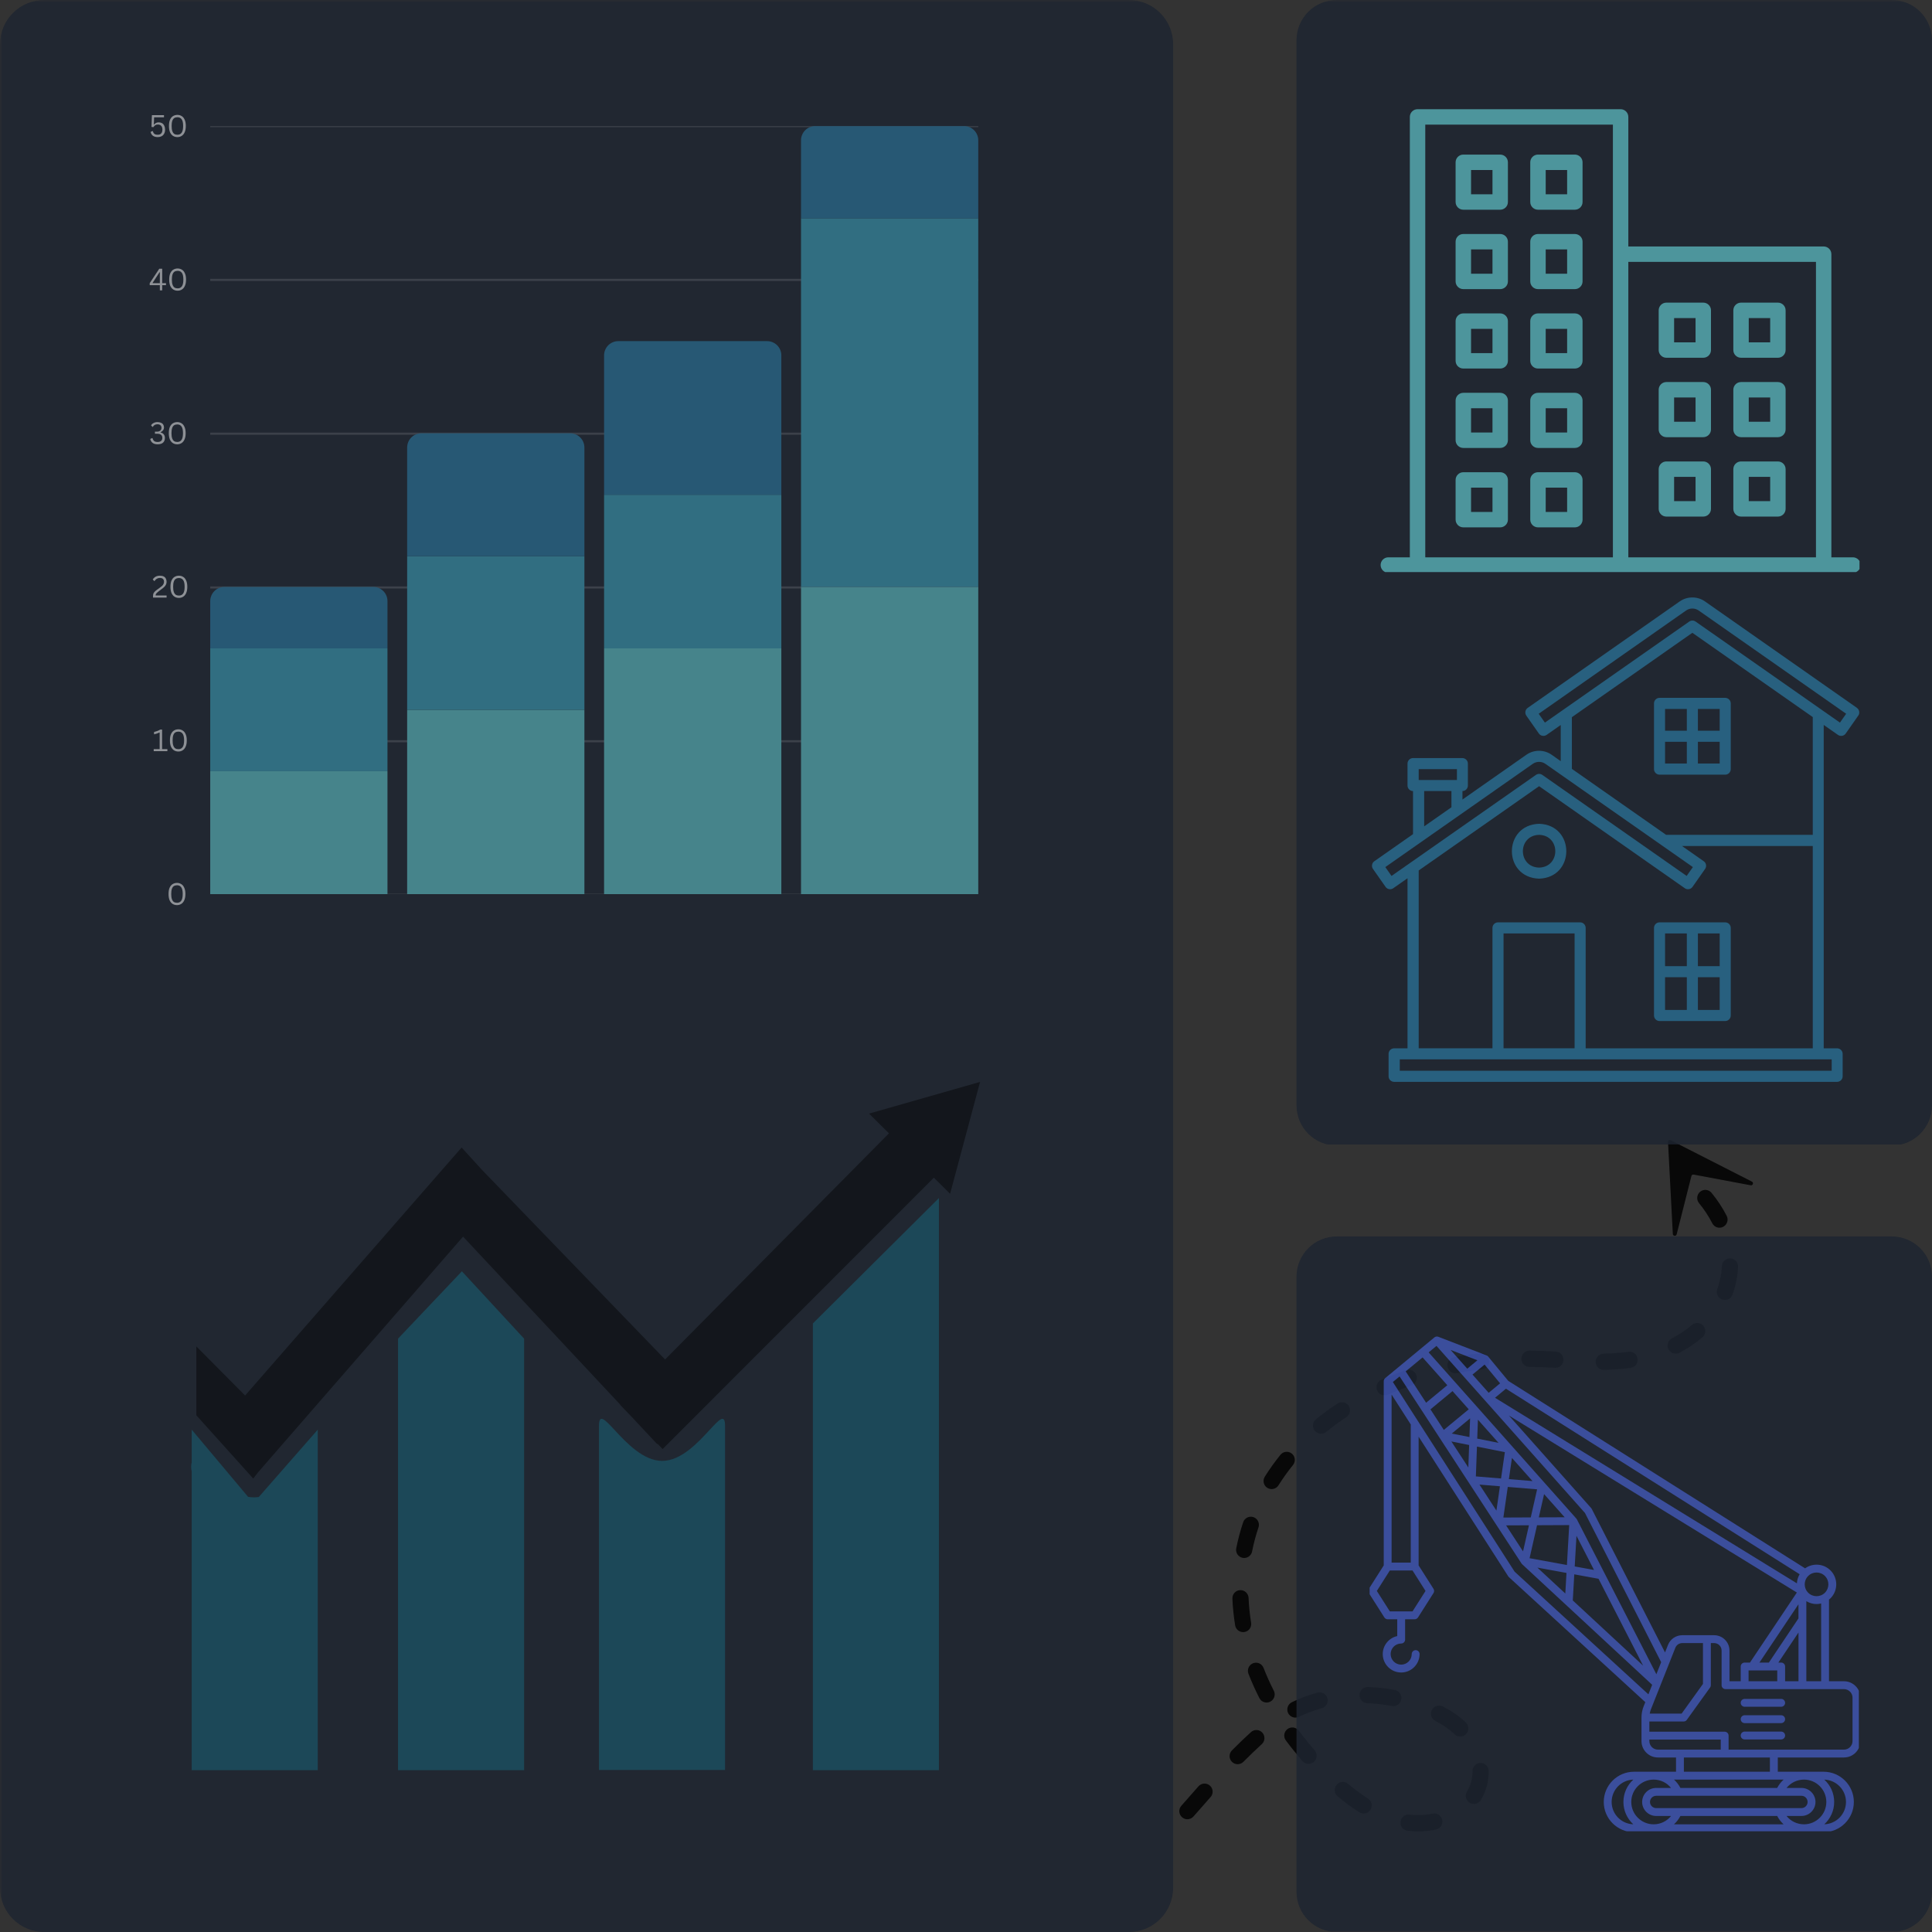 <svg xmlns="http://www.w3.org/2000/svg" xmlns:xlink="http://www.w3.org/1999/xlink" width="480" zoomAndPan="magnify" viewBox="0 0 360 360" height="480" preserveAspectRatio="xMidYMid meet" version="1.0"><rect x="0" y="0" width="360" height="360" fill="#333333" stroke="none"/><defs><filter x="0%" y="0%" width="100%" height="100%" id="fa1a6078a0"><feColorMatrix values="0 0 0 0 1 0 0 0 0 1 0 0 0 0 1 0 0 0 1 0" color-interpolation-filters="sRGB"/></filter><g/><mask id="713120a4cc"><g filter="url(#fa1a6078a0)"><rect x="-36" width="432" fill="#000000" y="-36" height="432" fill-opacity="0.85"/></g></mask><clipPath id="09b572f7a0"><path d="M 0 0 L 218.594 0 L 218.594 360 L 0 360 Z M 0 0 " clip-rule="nonzero"/></clipPath><clipPath id="82fcda42ac"><path d="M 8.25 0 L 210.344 0 C 214.898 0 218.594 3.695 218.594 8.25 L 218.594 351.75 C 218.594 356.305 214.898 360 210.344 360 L 8.25 360 C 3.695 360 0 356.305 0 351.75 L 0 8.25 C 0 3.695 3.695 0 8.25 0 Z M 8.25 0 " clip-rule="nonzero"/></clipPath><clipPath id="b563adc4c2"><rect x="0" width="219" y="0" height="360"/></clipPath><mask id="61f790a42f"><g filter="url(#fa1a6078a0)"><rect x="-36" width="432" fill="#000000" y="-36" height="432" fill-opacity="0.85"/></g></mask><clipPath id="8de644687d"><path d="M 1 23 L 106 23 L 106 144 L 1 144 Z M 1 23 " clip-rule="nonzero"/></clipPath><clipPath id="3a471a30de"><path d="M 0.594 140.633 L 33.32 0.402 L 110.742 18.469 L 78.016 158.703 Z M 0.594 140.633 " clip-rule="nonzero"/></clipPath><clipPath id="574fdd8ba0"><path d="M 33.32 0.402 L 0.594 140.633 L 78.016 158.703 L 110.742 18.469 Z M 33.32 0.402 " clip-rule="nonzero"/></clipPath><clipPath id="075b54ae9b"><path d="M 33.32 0.402 L 0.594 140.633 L 78.016 158.703 L 110.742 18.469 Z M 33.32 0.402 " clip-rule="nonzero"/></clipPath><clipPath id="d0dd94a85b"><path d="M 92 14 L 109 14 L 109 33 L 92 33 Z M 92 14 " clip-rule="nonzero"/></clipPath><clipPath id="1299f6e31d"><path d="M 0.594 140.633 L 33.32 0.402 L 110.742 18.469 L 78.016 158.703 Z M 0.594 140.633 " clip-rule="nonzero"/></clipPath><clipPath id="c0cc673468"><path d="M 33.32 0.402 L 0.594 140.633 L 78.016 158.703 L 110.742 18.469 Z M 33.32 0.402 " clip-rule="nonzero"/></clipPath><clipPath id="b136a2dc55"><path d="M 33.32 0.402 L 0.594 140.633 L 78.016 158.703 L 110.742 18.469 Z M 33.32 0.402 " clip-rule="nonzero"/></clipPath><clipPath id="9ca17aae11"><rect x="0" width="112" y="0" height="159"/></clipPath><mask id="743e57db0a"><g filter="url(#fa1a6078a0)"><rect x="-36" width="432" fill="#000000" y="-36" height="432" fill-opacity="0.85"/></g></mask><clipPath id="aea4f42a77"><path d="M 0.441 0 L 119 0 L 119 213.703 L 0.441 213.703 Z M 0.441 0 " clip-rule="nonzero"/></clipPath><clipPath id="01331c6243"><path d="M 8.086 0 L 111.5 0 C 113.488 0 115.398 0.789 116.805 2.195 C 118.211 3.602 119 5.512 119 7.5 L 119 205.961 C 119 207.949 118.211 209.859 116.805 211.266 C 115.398 212.672 113.488 213.461 111.5 213.461 L 8.086 213.461 C 6.094 213.461 4.188 212.672 2.781 211.266 C 1.375 209.859 0.586 207.949 0.586 205.961 L 0.586 7.5 C 0.586 5.512 1.375 3.602 2.781 2.195 C 4.188 0.789 6.094 0 8.086 0 Z M 8.086 0 " clip-rule="nonzero"/></clipPath><clipPath id="feef658fee"><rect x="0" width="119" y="0" height="214"/></clipPath><mask id="3a3d8172f6"><g filter="url(#fa1a6078a0)"><rect x="-36" width="432" fill="#000000" y="-36" height="432" fill-opacity="0.85"/></g></mask><clipPath id="d0766ad116"><path d="M 0.441 0.16 L 119 0.16 L 119 130 L 0.441 130 Z M 0.441 0.16 " clip-rule="nonzero"/></clipPath><clipPath id="178cf87850"><path d="M 8.086 0.395 L 111.5 0.395 C 113.488 0.395 115.398 1.184 116.805 2.59 C 118.211 3.996 119 5.906 119 7.895 L 119 122.5 C 119 124.488 118.211 126.398 116.805 127.805 C 115.398 129.211 113.488 130 111.5 130 L 8.086 130 C 6.094 130 4.188 129.211 2.781 127.805 C 1.375 126.398 0.586 124.488 0.586 122.5 L 0.586 7.895 C 0.586 5.906 1.375 3.996 2.781 2.59 C 4.188 1.184 6.094 0.395 8.086 0.395 Z M 8.086 0.395 " clip-rule="nonzero"/></clipPath><clipPath id="2ad33b32e0"><rect x="0" width="119" y="0" height="130"/></clipPath><mask id="d4e97af6de"><g filter="url(#fa1a6078a0)"><rect x="-36" width="432" fill="#000000" y="-36" height="432" fill-opacity="0.49"/></g></mask><clipPath id="28b13123d3"><path d="M 23.172 156 L 166.285 156 L 166.285 156.605 L 23.172 156.605 Z M 23.172 156 " clip-rule="nonzero"/></clipPath><clipPath id="745db95f95"><path d="M 23.172 127 L 166.285 127 L 166.285 129 L 23.172 129 Z M 23.172 127 " clip-rule="nonzero"/></clipPath><clipPath id="001cec35d4"><path d="M 23.172 99 L 166.285 99 L 166.285 100 L 23.172 100 Z M 23.172 99 " clip-rule="nonzero"/></clipPath><clipPath id="bcf52b0b04"><path d="M 23.172 70 L 166.285 70 L 166.285 71 L 23.172 71 Z M 23.172 70 " clip-rule="nonzero"/></clipPath><clipPath id="df75b33bd3"><path d="M 23.172 41 L 166.285 41 L 166.285 43 L 23.172 43 Z M 23.172 41 " clip-rule="nonzero"/></clipPath><clipPath id="007f489a96"><path d="M 23.172 13.496 L 166.285 13.496 L 166.285 14 L 23.172 14 Z M 23.172 13.496 " clip-rule="nonzero"/></clipPath><clipPath id="14223a2d1f"><path d="M 15 154 L 19 154 L 19 158.992 L 15 158.992 Z M 15 154 " clip-rule="nonzero"/></clipPath><clipPath id="703ddc69bf"><path d="M 11.414 68 L 15 68 L 15 73 L 11.414 73 Z M 11.414 68 " clip-rule="nonzero"/></clipPath><clipPath id="f20cb64b95"><path d="M 11.414 40 L 15 40 L 15 45 L 11.414 45 Z M 11.414 40 " clip-rule="nonzero"/></clipPath><clipPath id="bfddd37c9b"><path d="M 12 11.109 L 15 11.109 L 15 16 L 12 16 Z M 12 11.109 " clip-rule="nonzero"/></clipPath><clipPath id="111549e067"><path d="M 15 11.109 L 19 11.109 L 19 16 L 15 16 Z M 15 11.109 " clip-rule="nonzero"/></clipPath><clipPath id="a79b4428d8"><path d="M 23.172 133.707 L 56.199 133.707 L 56.199 156.605 L 23.172 156.605 Z M 23.172 133.707 " clip-rule="nonzero"/></clipPath><clipPath id="c4cf370c15"><path d="M 23.172 110.812 L 56.199 110.812 L 56.199 133.707 L 23.172 133.707 Z M 23.172 110.812 " clip-rule="nonzero"/></clipPath><clipPath id="e4f77999fa"><path d="M 23.172 99.363 L 56.199 99.363 L 56.199 110.812 L 23.172 110.812 Z M 23.172 99.363 " clip-rule="nonzero"/></clipPath><clipPath id="c0a58b3c94"><path d="M 59.867 122.262 L 92.895 122.262 L 92.895 156.605 L 59.867 156.605 Z M 59.867 122.262 " clip-rule="nonzero"/></clipPath><clipPath id="53a7ca3778"><path d="M 59.867 93.637 L 92.895 93.637 L 92.895 122.262 L 59.867 122.262 Z M 59.867 93.637 " clip-rule="nonzero"/></clipPath><clipPath id="374c5362a7"><path d="M 59.867 70.738 L 92.895 70.738 L 92.895 93.637 L 59.867 93.637 Z M 59.867 70.738 " clip-rule="nonzero"/></clipPath><clipPath id="f9230abba0"><path d="M 96.562 110.812 L 129.59 110.812 L 129.59 156.605 L 96.562 156.605 Z M 96.562 110.812 " clip-rule="nonzero"/></clipPath><clipPath id="35f05fbf5e"><path d="M 96.562 82.188 L 129.59 82.188 L 129.59 110.812 L 96.562 110.812 Z M 96.562 82.188 " clip-rule="nonzero"/></clipPath><clipPath id="eb212e8f74"><path d="M 96.562 53.566 L 129.59 53.566 L 129.59 82.188 L 96.562 82.188 Z M 96.562 53.566 " clip-rule="nonzero"/></clipPath><clipPath id="df8d7a5e8d"><path d="M 133.258 99.363 L 166.285 99.363 L 166.285 156.605 L 133.258 156.605 Z M 133.258 99.363 " clip-rule="nonzero"/></clipPath><clipPath id="8cea6daa50"><path d="M 133.258 30.668 L 166.285 30.668 L 166.285 99.363 L 133.258 99.363 Z M 133.258 30.668 " clip-rule="nonzero"/></clipPath><clipPath id="7b8dbc8797"><path d="M 133.258 13.496 L 166.285 13.496 L 166.285 30.668 L 133.258 30.668 Z M 133.258 13.496 " clip-rule="nonzero"/></clipPath><clipPath id="0b6a5ddcc5"><rect x="0" width="178" y="0" height="171"/></clipPath><mask id="ee1781d3ba"><g filter="url(#fa1a6078a0)"><rect x="-36" width="432" fill="#000000" y="-36" height="432" fill-opacity="0.57"/></g></mask><clipPath id="2ce9f9861e"><path d="M 1.527 0.121 L 92.559 0.121 L 92.559 90.844 L 1.527 90.844 Z M 1.527 0.121 " clip-rule="nonzero"/></clipPath><clipPath id="9fb28cc809"><rect x="0" width="93" y="0" height="92"/></clipPath><mask id="4144506716"><g filter="url(#fa1a6078a0)"><rect x="-36" width="432" fill="#000000" y="-36" height="432" fill-opacity="0.52"/></g></mask><clipPath id="15e32aefc2"><path d="M 1.211 1 L 92.371 1 L 92.371 93.234 L 1.211 93.234 Z M 1.211 1 " clip-rule="nonzero"/></clipPath><clipPath id="bb9bfd5388"><rect x="0" width="93" y="0" height="94"/></clipPath><mask id="ad9814e007"><g filter="url(#fa1a6078a0)"><rect x="-36" width="432" fill="#000000" y="-36" height="432" fill-opacity="0.58"/></g></mask><clipPath id="62683a55a3"><path d="M 0.242 0.348 L 89.492 0.348 L 89.492 86.598 L 0.242 86.598 Z M 0.242 0.348 " clip-rule="nonzero"/></clipPath><clipPath id="c824117cbe"><rect x="0" width="91" y="0" height="88"/></clipPath><mask id="6a9284be9c"><g filter="url(#fa1a6078a0)"><rect x="-36" width="432" fill="#000000" y="-36" height="432" fill-opacity="0.43"/></g></mask><clipPath id="27e8b29237"><path d="M 39 35 L 63 35 L 63 128.844 L 39 128.844 Z M 39 35 " clip-rule="nonzero"/></clipPath><clipPath id="113a086311"><path d="M 76 63 L 101 63 L 101 128.844 L 76 128.844 Z M 76 63 " clip-rule="nonzero"/></clipPath><clipPath id="4cd608771a"><path d="M 116 22 L 140 22 L 140 128.844 L 116 128.844 Z M 116 22 " clip-rule="nonzero"/></clipPath><clipPath id="4e10fdf42b"><path d="M 0.621 65 L 25 65 L 25 128.844 L 0.621 128.844 Z M 0.621 65 " clip-rule="nonzero"/></clipPath><clipPath id="d824ff8fd1"><path d="M 1 0.594 L 147.621 0.594 L 147.621 75 L 1 75 Z M 1 0.594 " clip-rule="nonzero"/></clipPath><clipPath id="0bf22f42a4"><rect x="0" width="149" y="0" height="129"/></clipPath></defs><g mask="url(#713120a4cc)"><g><g clip-path="url(#b563adc4c2)"><g clip-path="url(#09b572f7a0)"><g clip-path="url(#82fcda42ac)"><path fill="#1d2430" d="M 0 0 L 218.594 0 L 218.594 360.336 L 0 360.336 Z M 0 0 " fill-opacity="1" fill-rule="nonzero"/></g></g></g></g></g><g mask="url(#61f790a42f)"><g transform="matrix(1, 0, 0, 1, 218, 198)"><g clip-path="url(#9ca17aae11)"><g clip-path="url(#8de644687d)"><g clip-path="url(#3a471a30de)"><g clip-path="url(#574fdd8ba0)"><g clip-path="url(#075b54ae9b)"><path fill="#000000" d="M 105.422 41.223 L 105.422 41.215 C 105.664 40.184 105.812 39.125 105.863 38.066 C 105.902 37.234 105.258 36.527 104.43 36.488 C 103.598 36.449 102.891 37.098 102.852 37.926 C 102.812 38.805 102.676 39.691 102.488 40.539 C 102.355 41.098 102.191 41.656 101.992 42.199 C 101.707 42.988 102.109 43.852 102.891 44.137 C 103.676 44.422 104.539 44.016 104.824 43.23 C 105.062 42.574 105.262 41.898 105.422 41.223 Z M 99.711 50.379 C 99.816 49.93 99.715 49.438 99.391 49.055 C 98.852 48.422 97.902 48.348 97.27 48.887 C 96.164 49.832 94.914 50.672 93.551 51.379 C 92.812 51.762 92.523 52.676 92.906 53.414 C 93.289 54.156 94.199 54.445 94.938 54.059 C 96.5 53.246 97.941 52.281 99.223 51.184 C 99.477 50.969 99.641 50.684 99.711 50.379 Z M 103.867 29.598 C 103.945 29.262 103.914 28.902 103.746 28.57 C 102.996 27.09 102.043 25.641 100.922 24.27 C 100.395 23.625 99.445 23.535 98.801 24.062 C 98.156 24.594 98.066 25.547 98.594 26.191 C 99.574 27.391 100.406 28.652 101.059 29.941 C 101.434 30.684 102.34 30.98 103.082 30.602 C 103.496 30.391 103.77 30.016 103.867 29.598 Z M 87.117 55.727 C 87.156 55.551 87.168 55.363 87.141 55.176 C 87.027 54.348 86.266 53.773 85.441 53.887 C 84.906 53.961 84.355 54.023 83.805 54.07 C 82.812 54.156 81.801 54.211 80.805 54.238 C 79.973 54.262 79.316 54.957 79.336 55.789 C 79.359 56.625 80.051 57.281 80.883 57.258 C 81.938 57.23 83.004 57.168 84.055 57.082 C 84.66 57.027 85.266 56.961 85.855 56.879 C 86.488 56.789 86.977 56.316 87.113 55.727 Z M 59.125 134.469 C 59.312 133.664 59.402 132.832 59.391 131.992 C 59.383 131.16 58.699 130.492 57.867 130.504 C 57.035 130.516 56.367 131.203 56.379 132.035 C 56.395 133.391 56.043 134.699 55.352 135.836 C 54.918 136.551 55.145 137.477 55.852 137.91 C 56.562 138.344 57.492 138.117 57.926 137.406 C 58.477 136.492 58.883 135.508 59.121 134.469 Z M 73.285 55.703 C 73.305 55.621 73.316 55.539 73.32 55.457 C 73.375 54.621 72.746 53.906 71.914 53.852 C 70.266 53.75 68.617 53.691 67.012 53.684 C 66.18 53.68 65.5 54.352 65.492 55.184 C 65.488 56.02 66.156 56.699 66.988 56.703 C 68.539 56.715 70.129 56.77 71.719 56.871 C 72.465 56.918 73.121 56.414 73.285 55.707 Z M 55.559 124.402 C 55.676 123.898 55.531 123.344 55.125 122.961 C 53.977 121.871 52.629 120.918 51.117 120.125 L 50.832 119.977 C 50.09 119.598 49.18 119.895 48.801 120.637 C 48.422 121.379 48.715 122.289 49.457 122.668 L 49.715 122.805 C 50.984 123.469 52.109 124.262 53.059 125.16 C 53.66 125.734 54.617 125.703 55.188 125.098 C 55.375 124.895 55.5 124.656 55.559 124.406 Z M 50.727 141.758 C 50.773 141.547 50.777 141.324 50.73 141.098 C 50.555 140.281 49.754 139.766 48.941 139.941 C 47.547 140.242 46.102 140.305 44.648 140.129 C 43.82 140.027 43.07 140.617 42.969 141.445 C 42.863 142.273 43.453 143.023 44.277 143.129 C 46.066 143.348 47.848 143.27 49.57 142.895 C 50.16 142.766 50.594 142.312 50.723 141.758 Z M 59.445 56.008 C 59.484 55.844 59.496 55.672 59.477 55.492 C 59.383 54.664 58.637 54.07 57.812 54.164 C 56.16 54.352 54.52 54.602 52.938 54.898 C 52.117 55.055 51.578 55.848 51.734 56.664 C 51.887 57.484 52.676 58.023 53.492 57.867 C 55.004 57.582 56.57 57.344 58.152 57.164 C 58.801 57.09 59.309 56.609 59.449 56.004 Z M 43.094 118.742 C 43.098 118.719 43.102 118.699 43.105 118.68 C 43.262 117.859 42.727 117.07 41.91 116.914 C 40.262 116.602 38.574 116.41 36.898 116.348 C 36.07 116.316 35.371 116.969 35.336 117.801 C 35.305 118.633 35.953 119.336 36.785 119.367 C 38.309 119.422 39.844 119.598 41.348 119.883 C 42.145 120.031 42.914 119.527 43.098 118.742 Z M 37.562 138.754 C 37.707 138.145 37.457 137.484 36.898 137.133 C 35.684 136.363 34.434 135.445 33.188 134.395 C 32.551 133.859 31.598 133.941 31.062 134.582 C 30.527 135.219 30.609 136.176 31.246 136.711 C 32.598 137.848 33.961 138.852 35.293 139.688 C 35.996 140.133 36.926 139.922 37.371 139.215 C 37.461 139.07 37.527 138.91 37.562 138.754 Z M 45.957 59.07 C 46.02 58.801 46.008 58.516 45.91 58.234 C 45.641 57.445 44.781 57.027 43.996 57.301 C 42.426 57.848 40.875 58.457 39.395 59.109 C 38.633 59.445 38.285 60.336 38.617 61.098 C 38.949 61.859 39.84 62.207 40.602 61.875 C 42.012 61.254 43.48 60.676 44.977 60.156 C 45.484 59.98 45.84 59.559 45.953 59.07 Z M 27.301 129.496 C 27.41 129.043 27.305 128.547 26.977 128.164 C 26.449 127.555 25.93 126.934 25.422 126.301 C 24.938 125.707 24.465 125.098 24.012 124.492 C 23.516 123.824 22.57 123.688 21.902 124.188 C 21.238 124.688 21.102 125.637 21.598 126.305 C 22.074 126.941 22.57 127.582 23.078 128.207 C 23.609 128.863 24.148 129.508 24.695 130.141 C 25.238 130.773 26.191 130.84 26.82 130.293 C 27.07 130.078 27.23 129.797 27.301 129.496 Z M 29.355 119.191 C 29.414 118.957 29.41 118.703 29.344 118.453 C 29.125 117.648 28.301 117.176 27.496 117.395 C 25.816 117.852 24.211 118.453 22.719 119.184 C 21.969 119.551 21.66 120.457 22.023 121.207 C 22.391 121.957 23.293 122.266 24.039 121.898 C 25.359 121.254 26.789 120.715 28.285 120.309 C 28.836 120.156 29.234 119.715 29.355 119.191 Z M 33.52 65.137 C 33.609 64.75 33.547 64.324 33.312 63.965 C 32.855 63.27 31.922 63.074 31.227 63.531 C 29.828 64.453 28.477 65.441 27.211 66.473 C 26.562 67 26.465 67.949 26.988 68.598 C 27.512 69.246 28.461 69.344 29.105 68.82 C 30.297 67.852 31.566 66.922 32.879 66.059 C 33.211 65.836 33.434 65.5 33.52 65.137 Z M 19.48 118.074 C 19.559 117.738 19.523 117.375 19.355 117.043 C 18.641 115.641 17.996 114.207 17.441 112.781 C 17.141 112.004 16.266 111.621 15.488 111.922 C 14.715 112.227 14.332 113.105 14.633 113.883 C 15.227 115.402 15.91 116.934 16.672 118.422 C 17.051 119.164 17.957 119.461 18.699 119.078 C 19.109 118.867 19.383 118.492 19.48 118.074 Z M 17.57 126.223 C 17.68 125.754 17.566 125.242 17.223 124.859 C 16.66 124.242 15.707 124.199 15.094 124.762 C 13.953 125.801 12.762 126.941 11.555 128.16 C 10.969 128.75 10.969 129.707 11.559 130.293 C 12.148 130.883 13.102 130.879 13.688 130.289 C 14.859 129.105 16.016 128 17.117 126.992 C 17.352 126.777 17.504 126.508 17.57 126.219 Z M 23.23 74.379 C 23.355 73.832 23.176 73.234 22.711 72.859 C 22.066 72.332 21.117 72.434 20.594 73.082 C 19.539 74.387 18.555 75.758 17.68 77.156 C 17.234 77.863 17.445 78.797 18.148 79.238 C 18.852 79.684 19.785 79.469 20.227 78.762 C 21.043 77.465 21.953 76.195 22.93 74.984 C 23.078 74.801 23.18 74.594 23.23 74.379 Z M 7.914 136.199 C 8.035 135.676 7.875 135.105 7.449 134.727 C 6.828 134.172 5.875 134.227 5.32 134.852 C 4.676 135.578 4.07 136.27 3.516 136.902 C 3.012 137.477 2.547 138.004 2.129 138.477 C 1.574 139.102 1.629 140.055 2.25 140.609 C 2.871 141.164 3.82 141.109 4.375 140.484 C 4.801 140.008 5.27 139.477 5.777 138.898 C 6.328 138.266 6.93 137.582 7.57 136.859 C 7.746 136.664 7.859 136.434 7.914 136.199 Z M 15.105 104.957 C 15.148 104.77 15.16 104.57 15.125 104.367 C 14.875 102.828 14.715 101.273 14.652 99.746 C 14.617 98.91 13.914 98.266 13.082 98.301 C 12.254 98.336 11.605 99.043 11.641 99.875 C 11.707 101.527 11.883 103.203 12.152 104.859 C 12.289 105.684 13.062 106.238 13.883 106.102 C 14.504 106 14.973 105.531 15.105 104.953 Z M 16.539 86.469 C 16.715 85.719 16.297 84.945 15.555 84.695 C 14.766 84.43 13.914 84.855 13.648 85.645 C 13.113 87.23 12.68 88.863 12.355 90.5 C 12.191 91.32 12.723 92.113 13.539 92.277 C 14.355 92.438 15.152 91.91 15.309 91.086 C 15.609 89.57 16.008 88.066 16.5 86.605 C 16.516 86.562 16.531 86.512 16.543 86.465 Z M 16.539 86.469 " fill-opacity="1" fill-rule="nonzero"/></g></g></g></g><g clip-path="url(#d0dd94a85b)"><g clip-path="url(#1299f6e31d)"><g clip-path="url(#c0cc673468)"><g clip-path="url(#b136a2dc55)"><path fill="#000000" d="M 97.59 20.867 L 108.215 22.859 C 108.625 22.934 108.82 22.367 108.445 22.176 L 93.34 14.48 C 93.09 14.352 92.797 14.543 92.812 14.824 L 93.707 31.93 C 93.73 32.348 94.32 32.406 94.422 32 L 97.168 21.133 C 97.215 20.949 97.398 20.828 97.586 20.867 Z M 97.59 20.867 " fill-opacity="1" fill-rule="nonzero"/></g></g></g></g></g></g></g><g mask="url(#743e57db0a)"><g transform="matrix(1, 0, 0, 1, 241, 0)"><g clip-path="url(#feef658fee)"><g clip-path="url(#aea4f42a77)"><g clip-path="url(#01331c6243)"><path fill="#1d2430" d="M 0.586 0 L 119 0 L 119 213.242 L 0.586 213.242 Z M 0.586 0 " fill-opacity="1" fill-rule="nonzero"/></g></g></g></g></g><g mask="url(#3a3d8172f6)"><g transform="matrix(1, 0, 0, 1, 241, 230)"><g clip-path="url(#2ad33b32e0)"><g clip-path="url(#d0766ad116)"><g clip-path="url(#178cf87850)"><path fill="#1d2430" d="M 0.586 0.395 L 119 0.395 L 119 129.91 L 0.586 129.91 Z M 0.586 0.395 " fill-opacity="1" fill-rule="nonzero"/></g></g></g></g></g><g mask="url(#d4e97af6de)"><g transform="matrix(1, 0, 0, 1, 16, 10)"><g clip-path="url(#0b6a5ddcc5)"><g clip-path="url(#28b13123d3)"><path stroke-linecap="butt" transform="matrix(0.398, 0, 0, 0.398, 23.174, 13.496)" fill="none" stroke-linejoin="miter" d="M -0.005 359.998 L 360.003 359.998 " stroke="#ffffff" stroke-width="1" stroke-opacity="0.6" stroke-miterlimit="4"/></g><g clip-path="url(#745db95f95)"><path stroke-linecap="butt" transform="matrix(0.398, 0, 0, 0.398, 23.174, 13.496)" fill="none" stroke-linejoin="miter" d="M -0.005 288 L 360.003 288 " stroke="#ffffff" stroke-width="1" stroke-opacity="0.251" stroke-miterlimit="4"/></g><g clip-path="url(#001cec35d4)"><path stroke-linecap="butt" transform="matrix(0.398, 0, 0, 0.398, 23.174, 13.496)" fill="none" stroke-linejoin="miter" d="M -0.005 216.003 L 360.003 216.003 " stroke="#ffffff" stroke-width="1" stroke-opacity="0.251" stroke-miterlimit="4"/></g><g clip-path="url(#bcf52b0b04)"><path stroke-linecap="butt" transform="matrix(0.398, 0, 0, 0.398, 23.174, 13.496)" fill="none" stroke-linejoin="miter" d="M -0.005 143.995 L 360.003 143.995 " stroke="#ffffff" stroke-width="1" stroke-opacity="0.251" stroke-miterlimit="4"/></g><g clip-path="url(#df75b33bd3)"><path stroke-linecap="butt" transform="matrix(0.398, 0, 0, 0.398, 23.174, 13.496)" fill="none" stroke-linejoin="miter" d="M -0.005 71.997 L 360.003 71.997 " stroke="#ffffff" stroke-width="1" stroke-opacity="0.251" stroke-miterlimit="4"/></g><g clip-path="url(#007f489a96)"><path stroke-linecap="butt" transform="matrix(0.398, 0, 0, 0.398, 23.174, 13.496)" fill="none" stroke-linejoin="miter" d="M -0.005 -0 L 360.003 -0 " stroke="#ffffff" stroke-width="1" stroke-opacity="0.251" stroke-miterlimit="4"/></g><g clip-path="url(#14223a2d1f)"><g fill="#ffffff" fill-opacity="1"><g transform="translate(15, 158.594)"><g><path d="M 1.984 0.062 C 1.68 0.062 1.41 -0.008 1.172 -0.156 C 0.941 -0.301 0.754 -0.523 0.609 -0.828 C 0.473 -1.141 0.406 -1.535 0.406 -2.016 C 0.406 -2.492 0.473 -2.883 0.609 -3.188 C 0.754 -3.5 0.941 -3.723 1.172 -3.859 C 1.41 -4.004 1.68 -4.078 1.984 -4.078 C 2.273 -4.078 2.535 -4.004 2.766 -3.859 C 3.004 -3.723 3.191 -3.5 3.328 -3.188 C 3.473 -2.883 3.547 -2.492 3.547 -2.016 C 3.547 -1.535 3.473 -1.141 3.328 -0.828 C 3.191 -0.523 3.004 -0.301 2.766 -0.156 C 2.535 -0.008 2.273 0.062 1.984 0.062 Z M 1.984 -0.375 C 2.328 -0.375 2.586 -0.5 2.766 -0.75 C 2.953 -1.008 3.047 -1.43 3.047 -2.016 C 3.047 -2.598 2.953 -3.016 2.766 -3.266 C 2.586 -3.516 2.328 -3.641 1.984 -3.641 C 1.754 -3.641 1.555 -3.586 1.391 -3.484 C 1.234 -3.379 1.113 -3.207 1.031 -2.969 C 0.945 -2.727 0.906 -2.41 0.906 -2.016 C 0.906 -1.617 0.945 -1.301 1.031 -1.062 C 1.113 -0.82 1.234 -0.645 1.391 -0.531 C 1.555 -0.426 1.754 -0.375 1.984 -0.375 Z M 1.984 -0.375 "/></g></g></g></g><g fill="#ffffff" fill-opacity="1"><g transform="translate(12.36, 129.972)"><g><path d="M 0.281 0 L 0.281 -0.391 L 1.391 -0.391 L 1.391 -3.469 L 1.328 -3.484 C 1.148 -3.398 0.992 -3.332 0.859 -3.281 C 0.723 -3.238 0.551 -3.191 0.344 -3.141 L 0.344 -3.578 C 0.551 -3.629 0.754 -3.691 0.953 -3.766 C 1.16 -3.836 1.344 -3.926 1.5 -4.031 L 1.844 -4.031 L 1.844 -0.391 L 2.828 -0.391 L 2.828 0 Z M 0.281 0 "/></g></g></g><g fill="#ffffff" fill-opacity="1"><g transform="translate(15.257, 129.972)"><g><path d="M 1.984 0.062 C 1.68 0.062 1.41 -0.008 1.172 -0.156 C 0.941 -0.301 0.754 -0.523 0.609 -0.828 C 0.473 -1.141 0.406 -1.535 0.406 -2.016 C 0.406 -2.492 0.473 -2.883 0.609 -3.188 C 0.754 -3.5 0.941 -3.723 1.172 -3.859 C 1.41 -4.004 1.68 -4.078 1.984 -4.078 C 2.273 -4.078 2.535 -4.004 2.766 -3.859 C 3.004 -3.723 3.191 -3.5 3.328 -3.188 C 3.473 -2.883 3.547 -2.492 3.547 -2.016 C 3.547 -1.535 3.473 -1.141 3.328 -0.828 C 3.191 -0.523 3.004 -0.301 2.766 -0.156 C 2.535 -0.008 2.273 0.062 1.984 0.062 Z M 1.984 -0.375 C 2.328 -0.375 2.586 -0.5 2.766 -0.75 C 2.953 -1.008 3.047 -1.43 3.047 -2.016 C 3.047 -2.598 2.953 -3.016 2.766 -3.266 C 2.586 -3.516 2.328 -3.641 1.984 -3.641 C 1.754 -3.641 1.555 -3.586 1.391 -3.484 C 1.234 -3.379 1.113 -3.207 1.031 -2.969 C 0.945 -2.727 0.906 -2.41 0.906 -2.016 C 0.906 -1.617 0.945 -1.301 1.031 -1.062 C 1.113 -0.82 1.234 -0.645 1.391 -0.531 C 1.555 -0.426 1.754 -0.375 1.984 -0.375 Z M 1.984 -0.375 "/></g></g></g><g fill="#ffffff" fill-opacity="1"><g transform="translate(12.261, 101.35)"><g><path d="M 0.25 -0.188 C 0.25 -0.406 0.27 -0.582 0.312 -0.719 C 0.363 -0.852 0.445 -0.977 0.562 -1.094 C 0.676 -1.219 0.863 -1.375 1.125 -1.562 L 1.562 -1.875 C 1.727 -2 1.863 -2.109 1.969 -2.203 C 2.07 -2.305 2.148 -2.414 2.203 -2.531 C 2.266 -2.656 2.297 -2.789 2.297 -2.938 C 2.297 -3.176 2.234 -3.352 2.109 -3.469 C 1.984 -3.594 1.785 -3.656 1.516 -3.656 C 1.305 -3.656 1.117 -3.602 0.953 -3.5 C 0.785 -3.406 0.648 -3.27 0.547 -3.094 L 0.484 -3.078 L 0.203 -3.375 C 0.336 -3.594 0.516 -3.766 0.734 -3.891 C 0.961 -4.016 1.223 -4.078 1.516 -4.078 C 1.805 -4.078 2.047 -4.031 2.234 -3.938 C 2.422 -3.844 2.555 -3.707 2.641 -3.531 C 2.734 -3.363 2.781 -3.164 2.781 -2.938 C 2.781 -2.758 2.742 -2.594 2.672 -2.438 C 2.598 -2.281 2.488 -2.129 2.344 -1.984 C 2.207 -1.848 2.035 -1.707 1.828 -1.562 L 1.391 -1.234 C 1.223 -1.109 1.094 -1 1 -0.906 C 0.906 -0.82 0.836 -0.738 0.797 -0.656 C 0.754 -0.582 0.734 -0.492 0.734 -0.391 L 2.781 -0.391 L 2.781 0 L 0.25 0 Z M 0.25 -0.188 "/></g></g></g><g fill="#ffffff" fill-opacity="1"><g transform="translate(15.356, 101.35)"><g><path d="M 1.984 0.062 C 1.68 0.062 1.41 -0.008 1.172 -0.156 C 0.941 -0.301 0.754 -0.523 0.609 -0.828 C 0.473 -1.141 0.406 -1.535 0.406 -2.016 C 0.406 -2.492 0.473 -2.883 0.609 -3.188 C 0.754 -3.5 0.941 -3.723 1.172 -3.859 C 1.41 -4.004 1.68 -4.078 1.984 -4.078 C 2.273 -4.078 2.535 -4.004 2.766 -3.859 C 3.004 -3.723 3.191 -3.5 3.328 -3.188 C 3.473 -2.883 3.547 -2.492 3.547 -2.016 C 3.547 -1.535 3.473 -1.141 3.328 -0.828 C 3.191 -0.523 3.004 -0.301 2.766 -0.156 C 2.535 -0.008 2.273 0.062 1.984 0.062 Z M 1.984 -0.375 C 2.328 -0.375 2.586 -0.5 2.766 -0.75 C 2.953 -1.008 3.047 -1.43 3.047 -2.016 C 3.047 -2.598 2.953 -3.016 2.766 -3.266 C 2.586 -3.516 2.328 -3.641 1.984 -3.641 C 1.754 -3.641 1.555 -3.586 1.391 -3.484 C 1.234 -3.379 1.113 -3.207 1.031 -2.969 C 0.945 -2.727 0.906 -2.41 0.906 -2.016 C 0.906 -1.617 0.945 -1.301 1.031 -1.062 C 1.113 -0.82 1.234 -0.645 1.391 -0.531 C 1.555 -0.426 1.754 -0.375 1.984 -0.375 Z M 1.984 -0.375 "/></g></g></g><g clip-path="url(#703ddc69bf)"><g fill="#ffffff" fill-opacity="1"><g transform="translate(11.776, 72.728)"><g><path d="M 1.594 0.062 C 1.207 0.062 0.895 -0.023 0.656 -0.203 C 0.426 -0.379 0.281 -0.625 0.219 -0.938 L 0.562 -1.094 L 0.641 -1.094 C 0.703 -0.852 0.805 -0.672 0.953 -0.547 C 1.098 -0.43 1.312 -0.375 1.594 -0.375 C 1.875 -0.375 2.086 -0.438 2.234 -0.562 C 2.391 -0.695 2.469 -0.891 2.469 -1.141 C 2.469 -1.391 2.391 -1.578 2.234 -1.703 C 2.086 -1.836 1.852 -1.906 1.531 -1.906 L 1.094 -1.906 L 1.094 -2.297 L 1.484 -2.297 C 1.734 -2.297 1.93 -2.359 2.078 -2.484 C 2.234 -2.609 2.312 -2.785 2.312 -3.016 C 2.312 -3.234 2.242 -3.395 2.109 -3.5 C 1.984 -3.613 1.801 -3.672 1.562 -3.672 C 1.164 -3.672 0.879 -3.508 0.703 -3.188 L 0.641 -3.172 L 0.375 -3.469 C 0.477 -3.656 0.633 -3.801 0.844 -3.906 C 1.051 -4.02 1.289 -4.078 1.562 -4.078 C 1.82 -4.078 2.039 -4.035 2.219 -3.953 C 2.406 -3.879 2.547 -3.766 2.641 -3.609 C 2.734 -3.461 2.781 -3.285 2.781 -3.078 C 2.781 -2.879 2.723 -2.703 2.609 -2.547 C 2.492 -2.398 2.344 -2.285 2.156 -2.203 L 2.156 -2.141 C 2.414 -2.078 2.613 -1.957 2.75 -1.781 C 2.883 -1.602 2.953 -1.391 2.953 -1.141 C 2.953 -0.754 2.836 -0.457 2.609 -0.25 C 2.379 -0.039 2.039 0.062 1.594 0.062 Z M 1.594 0.062 "/></g></g></g></g><g fill="#ffffff" fill-opacity="1"><g transform="translate(15.048, 72.728)"><g><path d="M 1.984 0.062 C 1.68 0.062 1.41 -0.008 1.172 -0.156 C 0.941 -0.301 0.754 -0.523 0.609 -0.828 C 0.473 -1.141 0.406 -1.535 0.406 -2.016 C 0.406 -2.492 0.473 -2.883 0.609 -3.188 C 0.754 -3.5 0.941 -3.723 1.172 -3.859 C 1.41 -4.004 1.68 -4.078 1.984 -4.078 C 2.273 -4.078 2.535 -4.004 2.766 -3.859 C 3.004 -3.723 3.191 -3.5 3.328 -3.188 C 3.473 -2.883 3.547 -2.492 3.547 -2.016 C 3.547 -1.535 3.473 -1.141 3.328 -0.828 C 3.191 -0.523 3.004 -0.301 2.766 -0.156 C 2.535 -0.008 2.273 0.062 1.984 0.062 Z M 1.984 -0.375 C 2.328 -0.375 2.586 -0.5 2.766 -0.75 C 2.953 -1.008 3.047 -1.43 3.047 -2.016 C 3.047 -2.598 2.953 -3.016 2.766 -3.266 C 2.586 -3.516 2.328 -3.641 1.984 -3.641 C 1.754 -3.641 1.555 -3.586 1.391 -3.484 C 1.234 -3.379 1.113 -3.207 1.031 -2.969 C 0.945 -2.727 0.906 -2.41 0.906 -2.016 C 0.906 -1.617 0.945 -1.301 1.031 -1.062 C 1.113 -0.82 1.234 -0.645 1.391 -0.531 C 1.555 -0.426 1.754 -0.375 1.984 -0.375 Z M 1.984 -0.375 "/></g></g></g><g clip-path="url(#f20cb64b95)"><g fill="#ffffff" fill-opacity="1"><g transform="translate(11.708, 44.106)"><g><path d="M 2.516 0 L 2.078 0 L 2.078 -0.969 L 0.188 -0.969 L 0.188 -1.344 L 1.969 -4.031 L 2.516 -4.031 L 2.516 -1.344 L 3.219 -1.344 L 3.219 -0.969 L 2.516 -0.969 Z M 0.734 -1.406 L 0.766 -1.344 L 2.078 -1.344 L 2.078 -3.375 L 2.016 -3.375 Z M 0.734 -1.406 "/></g></g></g></g><g fill="#ffffff" fill-opacity="1"><g transform="translate(15.12, 44.106)"><g><path d="M 1.984 0.062 C 1.68 0.062 1.41 -0.008 1.172 -0.156 C 0.941 -0.301 0.754 -0.523 0.609 -0.828 C 0.473 -1.141 0.406 -1.535 0.406 -2.016 C 0.406 -2.492 0.473 -2.883 0.609 -3.188 C 0.754 -3.5 0.941 -3.723 1.172 -3.859 C 1.41 -4.004 1.68 -4.078 1.984 -4.078 C 2.273 -4.078 2.535 -4.004 2.766 -3.859 C 3.004 -3.723 3.191 -3.5 3.328 -3.188 C 3.473 -2.883 3.547 -2.492 3.547 -2.016 C 3.547 -1.535 3.473 -1.141 3.328 -0.828 C 3.191 -0.523 3.004 -0.301 2.766 -0.156 C 2.535 -0.008 2.273 0.062 1.984 0.062 Z M 1.984 -0.375 C 2.328 -0.375 2.586 -0.5 2.766 -0.75 C 2.953 -1.008 3.047 -1.43 3.047 -2.016 C 3.047 -2.598 2.953 -3.016 2.766 -3.266 C 2.586 -3.516 2.328 -3.641 1.984 -3.641 C 1.754 -3.641 1.555 -3.586 1.391 -3.484 C 1.234 -3.379 1.113 -3.207 1.031 -2.969 C 0.945 -2.727 0.906 -2.41 0.906 -2.016 C 0.906 -1.617 0.945 -1.301 1.031 -1.062 C 1.113 -0.82 1.234 -0.645 1.391 -0.531 C 1.555 -0.426 1.754 -0.375 1.984 -0.375 Z M 1.984 -0.375 "/></g></g></g><g clip-path="url(#bfddd37c9b)"><g fill="#ffffff" fill-opacity="1"><g transform="translate(11.745, 15.484)"><g><path d="M 1.656 0.062 C 1.281 0.062 0.977 -0.02 0.75 -0.188 C 0.531 -0.352 0.383 -0.594 0.312 -0.906 L 0.672 -1.062 L 0.734 -1.047 C 0.773 -0.891 0.832 -0.758 0.906 -0.656 C 0.977 -0.562 1.078 -0.488 1.203 -0.438 C 1.328 -0.395 1.477 -0.375 1.656 -0.375 C 1.926 -0.375 2.133 -0.453 2.281 -0.609 C 2.438 -0.773 2.516 -1.016 2.516 -1.328 C 2.516 -1.641 2.441 -1.875 2.297 -2.031 C 2.148 -2.195 1.945 -2.281 1.688 -2.281 C 1.477 -2.281 1.312 -2.238 1.188 -2.156 C 1.062 -2.082 0.953 -1.961 0.859 -1.797 L 0.484 -1.828 L 0.562 -4.031 L 2.812 -4.031 L 2.812 -3.625 L 0.969 -3.625 L 0.922 -2.281 L 0.984 -2.281 C 1.078 -2.414 1.191 -2.516 1.328 -2.578 C 1.461 -2.648 1.629 -2.688 1.828 -2.688 C 2.066 -2.688 2.273 -2.633 2.453 -2.531 C 2.629 -2.426 2.766 -2.27 2.859 -2.062 C 2.961 -1.852 3.016 -1.609 3.016 -1.328 C 3.016 -1.035 2.957 -0.785 2.844 -0.578 C 2.727 -0.367 2.566 -0.207 2.359 -0.094 C 2.16 0.008 1.926 0.062 1.656 0.062 Z M 1.656 0.062 "/></g></g></g></g><g clip-path="url(#111549e067)"><g fill="#ffffff" fill-opacity="1"><g transform="translate(15.077, 15.484)"><g><path d="M 1.984 0.062 C 1.68 0.062 1.41 -0.008 1.172 -0.156 C 0.941 -0.301 0.754 -0.523 0.609 -0.828 C 0.473 -1.141 0.406 -1.535 0.406 -2.016 C 0.406 -2.492 0.473 -2.883 0.609 -3.188 C 0.754 -3.5 0.941 -3.723 1.172 -3.859 C 1.41 -4.004 1.68 -4.078 1.984 -4.078 C 2.273 -4.078 2.535 -4.004 2.766 -3.859 C 3.004 -3.723 3.191 -3.5 3.328 -3.188 C 3.473 -2.883 3.547 -2.492 3.547 -2.016 C 3.547 -1.535 3.473 -1.141 3.328 -0.828 C 3.191 -0.523 3.004 -0.301 2.766 -0.156 C 2.535 -0.008 2.273 0.062 1.984 0.062 Z M 1.984 -0.375 C 2.328 -0.375 2.586 -0.5 2.766 -0.75 C 2.953 -1.008 3.047 -1.43 3.047 -2.016 C 3.047 -2.598 2.953 -3.016 2.766 -3.266 C 2.586 -3.516 2.328 -3.641 1.984 -3.641 C 1.754 -3.641 1.555 -3.586 1.391 -3.484 C 1.234 -3.379 1.113 -3.207 1.031 -2.969 C 0.945 -2.727 0.906 -2.41 0.906 -2.016 C 0.906 -1.617 0.945 -1.301 1.031 -1.062 C 1.113 -0.82 1.234 -0.645 1.391 -0.531 C 1.555 -0.426 1.754 -0.375 1.984 -0.375 Z M 1.984 -0.375 "/></g></g></g></g><g clip-path="url(#a79b4428d8)"><path fill="#6ce5e8" d="M 25.816 99.363 L 53.559 99.363 C 53.906 99.363 54.246 99.43 54.566 99.562 C 54.891 99.699 55.176 99.887 55.426 100.137 C 55.672 100.383 55.863 100.668 56 100.992 C 56.133 101.316 56.199 101.652 56.199 102.004 L 56.199 156.605 C 56.199 156.957 56.133 157.293 56 157.617 C 55.863 157.941 55.672 158.227 55.426 158.473 C 55.176 158.723 54.891 158.914 54.566 159.047 C 54.246 159.18 53.906 159.25 53.559 159.25 L 25.816 159.25 C 25.465 159.25 25.129 159.18 24.805 159.047 C 24.48 158.914 24.195 158.723 23.949 158.473 C 23.699 158.227 23.508 157.941 23.375 157.617 C 23.242 157.293 23.172 156.957 23.172 156.605 L 23.172 102.004 C 23.172 101.652 23.242 101.316 23.375 100.992 C 23.508 100.668 23.699 100.383 23.949 100.137 C 24.195 99.887 24.48 99.699 24.805 99.562 C 25.129 99.43 25.465 99.363 25.816 99.363 Z M 25.816 99.363 " fill-opacity="1" fill-rule="nonzero"/></g><g clip-path="url(#c4cf370c15)"><path fill="#41b8d5" d="M 25.816 99.363 L 53.559 99.363 C 53.906 99.363 54.246 99.43 54.566 99.562 C 54.891 99.699 55.176 99.887 55.426 100.137 C 55.672 100.383 55.863 100.668 56 100.992 C 56.133 101.316 56.199 101.652 56.199 102.004 L 56.199 156.605 C 56.199 156.957 56.133 157.293 56 157.617 C 55.863 157.941 55.672 158.227 55.426 158.473 C 55.176 158.723 54.891 158.914 54.566 159.047 C 54.246 159.18 53.906 159.25 53.559 159.25 L 25.816 159.25 C 25.465 159.25 25.129 159.18 24.805 159.047 C 24.48 158.914 24.195 158.723 23.949 158.473 C 23.699 158.227 23.508 157.941 23.375 157.617 C 23.242 157.293 23.172 156.957 23.172 156.605 L 23.172 102.004 C 23.172 101.652 23.242 101.316 23.375 100.992 C 23.508 100.668 23.699 100.383 23.949 100.137 C 24.195 99.887 24.48 99.699 24.805 99.562 C 25.129 99.43 25.465 99.363 25.816 99.363 Z M 25.816 99.363 " fill-opacity="1" fill-rule="nonzero"/></g><g clip-path="url(#e4f77999fa)"><path fill="#2d8bba" d="M 25.816 99.363 L 53.559 99.363 C 53.906 99.363 54.246 99.43 54.566 99.562 C 54.891 99.699 55.176 99.887 55.426 100.137 C 55.672 100.383 55.863 100.668 56 100.992 C 56.133 101.316 56.199 101.652 56.199 102.004 L 56.199 156.605 C 56.199 156.957 56.133 157.293 56 157.617 C 55.863 157.941 55.672 158.227 55.426 158.473 C 55.176 158.723 54.891 158.914 54.566 159.047 C 54.246 159.18 53.906 159.25 53.559 159.25 L 25.816 159.25 C 25.465 159.25 25.129 159.18 24.805 159.047 C 24.48 158.914 24.195 158.723 23.949 158.473 C 23.699 158.227 23.508 157.941 23.375 157.617 C 23.242 157.293 23.172 156.957 23.172 156.605 L 23.172 102.004 C 23.172 101.652 23.242 101.316 23.375 100.992 C 23.508 100.668 23.699 100.383 23.949 100.137 C 24.195 99.887 24.48 99.699 24.805 99.562 C 25.129 99.43 25.465 99.363 25.816 99.363 Z M 25.816 99.363 " fill-opacity="1" fill-rule="nonzero"/></g><g clip-path="url(#c0a58b3c94)"><path fill="#6ce5e8" d="M 62.512 70.738 L 90.254 70.738 C 90.602 70.738 90.941 70.809 91.262 70.941 C 91.586 71.074 91.871 71.266 92.121 71.516 C 92.367 71.762 92.559 72.047 92.691 72.371 C 92.828 72.695 92.895 73.031 92.895 73.383 L 92.895 156.605 C 92.895 156.957 92.828 157.293 92.691 157.617 C 92.559 157.941 92.367 158.227 92.121 158.473 C 91.871 158.723 91.586 158.914 91.262 159.047 C 90.941 159.18 90.602 159.25 90.254 159.25 L 62.512 159.25 C 62.16 159.25 61.824 159.18 61.5 159.047 C 61.176 158.914 60.891 158.723 60.641 158.473 C 60.395 158.227 60.203 157.941 60.07 157.617 C 59.938 157.293 59.867 156.957 59.867 156.605 L 59.867 73.383 C 59.867 73.031 59.938 72.695 60.07 72.371 C 60.203 72.047 60.395 71.762 60.641 71.516 C 60.891 71.266 61.176 71.074 61.5 70.941 C 61.824 70.809 62.16 70.738 62.512 70.738 Z M 62.512 70.738 " fill-opacity="1" fill-rule="nonzero"/></g><g clip-path="url(#53a7ca3778)"><path fill="#41b8d5" d="M 62.512 70.738 L 90.254 70.738 C 90.602 70.738 90.941 70.809 91.262 70.941 C 91.586 71.074 91.871 71.266 92.121 71.516 C 92.367 71.762 92.559 72.047 92.691 72.371 C 92.828 72.695 92.895 73.031 92.895 73.383 L 92.895 156.605 C 92.895 156.957 92.828 157.293 92.691 157.617 C 92.559 157.941 92.367 158.227 92.121 158.473 C 91.871 158.723 91.586 158.914 91.262 159.047 C 90.941 159.18 90.602 159.25 90.254 159.25 L 62.512 159.25 C 62.16 159.25 61.824 159.18 61.5 159.047 C 61.176 158.914 60.891 158.723 60.641 158.473 C 60.395 158.227 60.203 157.941 60.07 157.617 C 59.938 157.293 59.867 156.957 59.867 156.605 L 59.867 73.383 C 59.867 73.031 59.938 72.695 60.07 72.371 C 60.203 72.047 60.395 71.762 60.641 71.516 C 60.891 71.266 61.176 71.074 61.5 70.941 C 61.824 70.809 62.16 70.738 62.512 70.738 Z M 62.512 70.738 " fill-opacity="1" fill-rule="nonzero"/></g><g clip-path="url(#374c5362a7)"><path fill="#2d8bba" d="M 62.512 70.738 L 90.254 70.738 C 90.602 70.738 90.941 70.809 91.262 70.941 C 91.586 71.074 91.871 71.266 92.121 71.516 C 92.367 71.762 92.559 72.047 92.691 72.371 C 92.828 72.695 92.895 73.031 92.895 73.383 L 92.895 156.605 C 92.895 156.957 92.828 157.293 92.691 157.617 C 92.559 157.941 92.367 158.227 92.121 158.473 C 91.871 158.723 91.586 158.914 91.262 159.047 C 90.941 159.18 90.602 159.25 90.254 159.25 L 62.512 159.25 C 62.16 159.25 61.824 159.18 61.5 159.047 C 61.176 158.914 60.891 158.723 60.641 158.473 C 60.395 158.227 60.203 157.941 60.07 157.617 C 59.938 157.293 59.867 156.957 59.867 156.605 L 59.867 73.383 C 59.867 73.031 59.938 72.695 60.07 72.371 C 60.203 72.047 60.395 71.762 60.641 71.516 C 60.891 71.266 61.176 71.074 61.5 70.941 C 61.824 70.809 62.16 70.738 62.512 70.738 Z M 62.512 70.738 " fill-opacity="1" fill-rule="nonzero"/></g><g clip-path="url(#f9230abba0)"><path fill="#6ce5e8" d="M 99.207 53.566 L 126.945 53.566 C 127.297 53.566 127.633 53.633 127.957 53.77 C 128.281 53.902 128.566 54.094 128.816 54.34 C 129.062 54.59 129.254 54.875 129.387 55.199 C 129.523 55.523 129.59 55.859 129.59 56.211 L 129.59 156.605 C 129.59 156.957 129.523 157.293 129.387 157.617 C 129.254 157.941 129.062 158.227 128.816 158.473 C 128.566 158.723 128.281 158.914 127.957 159.047 C 127.633 159.18 127.297 159.25 126.945 159.25 L 99.207 159.25 C 98.855 159.25 98.52 159.18 98.195 159.047 C 97.871 158.914 97.586 158.723 97.336 158.473 C 97.09 158.227 96.898 157.941 96.766 157.617 C 96.629 157.293 96.562 156.957 96.562 156.605 L 96.562 56.211 C 96.562 55.859 96.629 55.523 96.766 55.199 C 96.898 54.875 97.09 54.59 97.336 54.34 C 97.586 54.094 97.871 53.902 98.195 53.77 C 98.52 53.633 98.855 53.566 99.207 53.566 Z M 99.207 53.566 " fill-opacity="1" fill-rule="nonzero"/></g><g clip-path="url(#35f05fbf5e)"><path fill="#41b8d5" d="M 99.207 53.566 L 126.945 53.566 C 127.297 53.566 127.633 53.633 127.957 53.77 C 128.281 53.902 128.566 54.094 128.816 54.34 C 129.062 54.59 129.254 54.875 129.387 55.199 C 129.523 55.523 129.59 55.859 129.59 56.211 L 129.59 156.605 C 129.59 156.957 129.523 157.293 129.387 157.617 C 129.254 157.941 129.062 158.227 128.816 158.473 C 128.566 158.723 128.281 158.914 127.957 159.047 C 127.633 159.18 127.297 159.25 126.945 159.25 L 99.207 159.25 C 98.855 159.25 98.52 159.18 98.195 159.047 C 97.871 158.914 97.586 158.723 97.336 158.473 C 97.09 158.227 96.898 157.941 96.766 157.617 C 96.629 157.293 96.562 156.957 96.562 156.605 L 96.562 56.211 C 96.562 55.859 96.629 55.523 96.766 55.199 C 96.898 54.875 97.09 54.59 97.336 54.34 C 97.586 54.094 97.871 53.902 98.195 53.77 C 98.52 53.633 98.855 53.566 99.207 53.566 Z M 99.207 53.566 " fill-opacity="1" fill-rule="nonzero"/></g><g clip-path="url(#eb212e8f74)"><path fill="#2d8bba" d="M 99.207 53.566 L 126.945 53.566 C 127.297 53.566 127.633 53.633 127.957 53.77 C 128.281 53.902 128.566 54.094 128.816 54.34 C 129.062 54.59 129.254 54.875 129.387 55.199 C 129.523 55.523 129.59 55.859 129.59 56.211 L 129.59 156.605 C 129.59 156.957 129.523 157.293 129.387 157.617 C 129.254 157.941 129.062 158.227 128.816 158.473 C 128.566 158.723 128.281 158.914 127.957 159.047 C 127.633 159.18 127.297 159.25 126.945 159.25 L 99.207 159.25 C 98.855 159.25 98.52 159.18 98.195 159.047 C 97.871 158.914 97.586 158.723 97.336 158.473 C 97.09 158.227 96.898 157.941 96.766 157.617 C 96.629 157.293 96.562 156.957 96.562 156.605 L 96.562 56.211 C 96.562 55.859 96.629 55.523 96.766 55.199 C 96.898 54.875 97.09 54.59 97.336 54.34 C 97.586 54.094 97.871 53.902 98.195 53.77 C 98.52 53.633 98.855 53.566 99.207 53.566 Z M 99.207 53.566 " fill-opacity="1" fill-rule="nonzero"/></g><g clip-path="url(#df8d7a5e8d)"><path fill="#6ce5e8" d="M 135.902 13.496 L 163.641 13.496 C 163.992 13.496 164.328 13.562 164.652 13.695 C 164.977 13.832 165.262 14.023 165.512 14.27 C 165.758 14.52 165.949 14.805 166.082 15.129 C 166.219 15.449 166.285 15.789 166.285 16.137 L 166.285 156.605 C 166.285 156.957 166.219 157.293 166.082 157.617 C 165.949 157.941 165.758 158.227 165.512 158.473 C 165.262 158.723 164.977 158.914 164.652 159.047 C 164.328 159.18 163.992 159.25 163.641 159.25 L 135.902 159.25 C 135.551 159.25 135.215 159.18 134.891 159.047 C 134.566 158.914 134.281 158.723 134.031 158.473 C 133.785 158.227 133.594 157.941 133.461 157.617 C 133.324 157.293 133.258 156.957 133.258 156.605 L 133.258 16.137 C 133.258 15.789 133.324 15.449 133.461 15.129 C 133.594 14.805 133.785 14.52 134.031 14.27 C 134.281 14.023 134.566 13.832 134.891 13.695 C 135.215 13.562 135.551 13.496 135.902 13.496 Z M 135.902 13.496 " fill-opacity="1" fill-rule="nonzero"/></g><g clip-path="url(#8cea6daa50)"><path fill="#41b8d5" d="M 135.902 13.496 L 163.641 13.496 C 163.992 13.496 164.328 13.562 164.652 13.695 C 164.977 13.832 165.262 14.023 165.512 14.27 C 165.758 14.52 165.949 14.805 166.082 15.129 C 166.219 15.449 166.285 15.789 166.285 16.137 L 166.285 156.605 C 166.285 156.957 166.219 157.293 166.082 157.617 C 165.949 157.941 165.758 158.227 165.512 158.473 C 165.262 158.723 164.977 158.914 164.652 159.047 C 164.328 159.18 163.992 159.25 163.641 159.25 L 135.902 159.25 C 135.551 159.25 135.215 159.18 134.891 159.047 C 134.566 158.914 134.281 158.723 134.031 158.473 C 133.785 158.227 133.594 157.941 133.461 157.617 C 133.324 157.293 133.258 156.957 133.258 156.605 L 133.258 16.137 C 133.258 15.789 133.324 15.449 133.461 15.129 C 133.594 14.805 133.785 14.52 134.031 14.27 C 134.281 14.023 134.566 13.832 134.891 13.695 C 135.215 13.562 135.551 13.496 135.902 13.496 Z M 135.902 13.496 " fill-opacity="1" fill-rule="nonzero"/></g><g clip-path="url(#7b8dbc8797)"><path fill="#2d8bba" d="M 135.902 13.496 L 163.641 13.496 C 163.992 13.496 164.328 13.562 164.652 13.695 C 164.977 13.832 165.262 14.023 165.512 14.27 C 165.758 14.52 165.949 14.805 166.082 15.129 C 166.219 15.449 166.285 15.789 166.285 16.137 L 166.285 156.605 C 166.285 156.957 166.219 157.293 166.082 157.617 C 165.949 157.941 165.758 158.227 165.512 158.473 C 165.262 158.723 164.977 158.914 164.652 159.047 C 164.328 159.18 163.992 159.25 163.641 159.25 L 135.902 159.25 C 135.551 159.25 135.215 159.18 134.891 159.047 C 134.566 158.914 134.281 158.723 134.031 158.473 C 133.785 158.227 133.594 157.941 133.461 157.617 C 133.324 157.293 133.258 156.957 133.258 156.605 L 133.258 16.137 C 133.258 15.789 133.324 15.449 133.461 15.129 C 133.594 14.805 133.785 14.52 134.031 14.27 C 134.281 14.023 134.566 13.832 134.891 13.695 C 135.215 13.562 135.551 13.496 135.902 13.496 Z M 135.902 13.496 " fill-opacity="1" fill-rule="nonzero"/></g></g></g></g><g mask="url(#ee1781d3ba)"><g transform="matrix(1, 0, 0, 1, 254, 111)"><g clip-path="url(#9fb28cc809)"><g clip-path="url(#2ce9f9861e)"><path fill="#2d8bba" d="M 92.023 20.906 C 92.023 20.906 63.691 1.062 63.691 1.062 C 62.289 0.082 60.398 0.082 58.996 1.062 L 30.66 20.906 C 30.199 21.234 30.086 21.875 30.402 22.34 L 32.746 25.684 C 33.055 26.145 33.738 26.258 34.18 25.941 C 34.18 25.941 36.82 24.094 36.82 24.094 L 36.82 30.832 L 35.121 29.633 C 33.715 28.652 31.828 28.652 30.426 29.633 L 18.508 37.98 L 18.508 36.402 C 19.062 36.402 19.52 35.938 19.52 35.371 L 19.52 31.285 C 19.52 30.719 19.055 30.254 18.484 30.254 L 9.305 30.254 C 8.734 30.254 8.27 30.719 8.27 31.285 L 8.27 35.371 C 8.27 35.938 8.727 36.402 9.293 36.402 L 9.293 44.43 L 2.09 49.477 C 1.625 49.785 1.512 50.465 1.832 50.91 C 1.832 50.91 4.176 54.254 4.176 54.254 C 4.371 54.543 4.691 54.695 5.02 54.695 C 5.227 54.695 5.434 54.637 5.609 54.512 L 8.27 52.652 L 8.27 84.34 L 5.773 84.34 C 5.207 84.34 4.742 84.805 4.742 85.375 L 4.742 89.551 C 4.742 90.121 5.207 90.586 5.773 90.586 L 88.32 90.586 C 88.887 90.586 89.352 90.121 89.352 89.551 L 89.352 85.375 C 89.352 84.805 88.887 84.34 88.32 84.34 L 85.824 84.34 C 85.824 70.504 85.824 37.547 85.824 24.082 L 88.484 25.941 C 88.949 26.258 89.59 26.156 89.922 25.684 C 89.922 25.684 92.262 22.34 92.262 22.34 C 92.594 21.895 92.469 21.215 92.004 20.906 Z M 10.355 32.316 L 17.477 32.316 L 17.477 34.34 L 10.355 34.34 Z M 11.375 36.402 L 16.453 36.402 L 16.453 39.426 L 11.375 42.977 Z M 5.289 52.219 L 4.133 50.57 L 31.621 31.324 C 32.324 30.84 33.25 30.84 33.953 31.324 L 61.441 50.57 L 60.285 52.219 L 33.387 33.391 C 33.035 33.141 32.559 33.141 32.199 33.391 Z M 39.402 84.332 L 26.164 84.332 L 26.164 62.93 L 39.402 62.93 Z M 87.309 88.512 L 6.828 88.512 L 6.828 86.395 C 6.828 86.395 9.305 86.395 9.305 86.395 C 9.305 86.395 84.812 86.395 84.812 86.395 C 84.824 86.395 87.289 86.395 87.309 86.395 Z M 41.465 84.332 L 41.465 61.898 C 41.465 61.332 41 60.867 40.434 60.867 L 25.133 60.867 C 24.562 60.867 24.098 61.332 24.098 61.898 L 24.098 84.332 L 10.355 84.332 L 10.355 51.199 L 32.789 35.496 L 59.945 54.512 C 60.391 54.84 61.07 54.719 61.379 54.254 C 61.379 54.254 63.723 50.91 63.723 50.91 C 64.051 50.445 63.938 49.797 63.465 49.477 L 59.41 46.637 L 83.781 46.637 L 83.781 84.34 L 41.465 84.34 Z M 83.781 44.562 L 56.457 44.562 L 38.895 32.266 L 38.895 22.637 L 61.348 6.914 L 83.781 22.617 Z M 88.848 23.648 L 61.945 4.816 C 61.773 4.695 61.566 4.633 61.359 4.633 C 61.152 4.633 60.945 4.695 60.77 4.816 L 33.871 23.648 L 32.715 22 L 60.184 2.754 C 60.883 2.27 61.812 2.27 62.516 2.754 L 90.004 22 Z M 88.848 23.648 " fill-opacity="1" fill-rule="nonzero"/></g><path fill="#2d8bba" d="M 55.23 19.035 C 54.664 19.035 54.199 19.5 54.199 20.07 L 54.199 32.316 C 54.199 32.883 54.664 33.348 55.23 33.348 L 67.469 33.348 C 68.035 33.348 68.5 32.883 68.5 32.316 L 68.5 20.07 C 68.5 19.5 68.035 19.035 67.469 19.035 Z M 60.316 21.102 L 60.316 25.156 L 56.262 25.156 L 56.262 21.102 Z M 56.262 27.219 L 60.316 27.219 L 60.316 31.273 L 56.262 31.273 Z M 62.379 31.273 L 62.379 27.219 L 66.438 27.219 L 66.438 31.273 Z M 66.438 25.156 L 62.379 25.156 L 62.379 21.102 L 66.438 21.102 Z M 66.438 25.156 " fill-opacity="1" fill-rule="nonzero"/><path fill="#2d8bba" d="M 67.469 60.867 L 55.23 60.867 C 54.664 60.867 54.199 61.332 54.199 61.898 L 54.199 78.223 C 54.199 78.789 54.664 79.254 55.23 79.254 L 67.469 79.254 C 68.035 79.254 68.5 78.789 68.5 78.223 L 68.5 61.898 C 68.5 61.332 68.035 60.867 67.469 60.867 Z M 66.438 69.027 L 62.379 69.027 L 62.379 62.93 L 66.438 62.93 Z M 60.316 62.93 L 60.316 69.027 L 56.262 69.027 L 56.262 62.93 Z M 56.262 71.094 L 60.316 71.094 L 60.316 77.191 L 56.262 77.191 Z M 62.379 77.191 L 62.379 71.094 L 66.438 71.094 L 66.438 77.191 Z M 62.379 77.191 " fill-opacity="1" fill-rule="nonzero"/><path fill="#2d8bba" d="M 32.789 42.5 C 26.027 42.719 26.027 52.508 32.789 52.727 C 39.547 52.508 39.547 42.719 32.789 42.5 Z M 32.789 50.664 C 28.762 50.559 28.762 44.668 32.789 44.562 C 36.812 44.668 36.812 50.559 32.789 50.664 Z M 32.789 50.664 " fill-opacity="1" fill-rule="nonzero"/></g></g></g><g mask="url(#4144506716)"><g transform="matrix(1, 0, 0, 1, 254, 248)"><g clip-path="url(#bb9bfd5388)"><g clip-path="url(#15e32aefc2)"><path fill="#5271ff" d="M 89.602 79.48 L 77.266 79.48 L 77.266 82.137 L 85.805 82.137 C 88.91 82.137 91.438 84.664 91.438 87.77 C 91.438 90.875 88.91 93.398 85.805 93.398 L 50.469 93.398 C 47.363 93.398 44.836 90.875 44.836 87.77 C 44.836 84.664 47.363 82.137 50.469 82.137 L 58.301 82.137 L 58.301 79.48 L 54.926 79.48 C 53.238 79.48 51.867 78.109 51.867 76.422 L 51.867 72.043 C 51.867 71.324 52.004 70.617 52.27 69.949 L 52.578 69.172 L 27.16 45.871 C 27.113 45.828 27.074 45.777 27.039 45.727 L 10.34 19.707 L 10.34 43.691 L 13.113 48.055 C 13.266 48.293 13.266 48.602 13.113 48.84 L 10.227 53.383 C 10.09 53.598 9.859 53.727 9.605 53.727 L 7.824 53.727 L 7.824 57.516 C 7.824 57.918 7.492 58.246 7.09 58.246 C 6.004 58.246 5.125 59.129 5.125 60.211 C 5.125 61.297 6.004 62.18 7.09 62.18 C 8.172 62.18 9.055 61.297 9.055 60.211 C 9.055 59.809 9.383 59.48 9.789 59.48 C 10.191 59.48 10.52 59.809 10.52 60.211 C 10.52 62.105 8.98 63.645 7.09 63.645 C 5.195 63.645 3.656 62.105 3.656 60.211 C 3.656 58.57 4.816 57.195 6.355 56.859 L 6.355 53.727 L 4.57 53.727 C 4.32 53.727 4.086 53.598 3.953 53.383 L 1.066 48.84 C 0.914 48.602 0.914 48.293 1.066 48.055 L 3.84 43.691 L 3.84 9.367 C 3.84 9.148 3.938 8.941 4.105 8.801 L 13.277 1.207 C 13.484 1.039 13.762 0.996 14.008 1.09 L 22.988 4.555 C 23.105 4.598 23.211 4.672 23.289 4.77 L 27.043 9.305 L 82.352 44.238 C 83.785 43.211 85.797 43.336 87.086 44.625 C 88.516 46.055 88.516 48.383 87.086 49.816 C 86.996 49.906 86.906 49.988 86.809 50.062 L 86.809 65.277 L 89.602 65.277 C 91.285 65.277 92.656 66.648 92.656 68.336 L 92.656 76.422 C 92.656 78.109 91.285 79.48 89.602 79.48 Z M 78.898 85.156 L 81.676 85.156 C 83.113 85.156 84.289 86.328 84.289 87.77 C 84.289 89.207 83.113 90.379 81.676 90.379 L 78.895 90.379 C 79.672 91.348 80.855 91.934 82.141 91.934 C 84.438 91.934 86.309 90.066 86.309 87.77 C 86.309 85.469 84.438 83.602 82.141 83.602 C 80.855 83.602 79.676 84.188 78.898 85.156 Z M 54.133 83.602 C 51.836 83.602 49.965 85.469 49.965 87.77 C 49.965 90.066 51.836 91.934 54.133 91.934 C 55.418 91.934 56.602 91.348 57.379 90.379 L 54.598 90.379 C 53.16 90.379 51.988 89.207 51.988 87.77 C 51.988 86.328 53.16 85.156 54.598 85.156 L 57.375 85.156 C 56.598 84.188 55.418 83.602 54.133 83.602 Z M 54.602 86.621 C 53.969 86.621 53.453 87.137 53.453 87.77 C 53.453 88.398 53.969 88.914 54.602 88.914 L 81.676 88.914 C 82.309 88.914 82.82 88.398 82.82 87.77 C 82.82 87.137 82.309 86.621 81.676 86.621 Z M 89.973 87.77 C 89.973 85.512 88.168 83.672 85.93 83.605 C 87.062 84.637 87.773 86.121 87.773 87.77 C 87.773 89.414 87.062 90.898 85.93 91.93 C 88.168 91.863 89.973 90.023 89.973 87.77 Z M 78.348 91.934 C 77.867 91.496 77.465 90.973 77.152 90.379 L 59.121 90.379 C 58.812 90.973 58.406 91.496 57.926 91.934 Z M 46.305 87.77 C 46.305 90.023 48.105 91.863 50.344 91.93 C 49.211 90.898 48.5 89.414 48.5 87.77 C 48.5 86.121 49.211 84.637 50.344 83.605 C 48.105 83.672 46.305 85.512 46.305 87.77 Z M 59.121 85.156 L 77.152 85.156 C 77.461 84.562 77.871 84.039 78.352 83.602 L 57.926 83.602 C 58.402 84.039 58.812 84.562 59.121 85.156 Z M 59.766 82.137 L 75.797 82.137 L 75.797 79.48 L 59.766 79.48 Z M 54.926 78.016 L 66.633 78.016 L 66.633 76.145 L 53.336 76.145 L 53.336 76.422 C 53.336 77.301 54.047 78.016 54.926 78.016 Z M 75.605 61.797 L 81.117 53.566 L 81.117 50.934 L 73.844 61.797 Z M 81.121 56.199 L 77.371 61.797 L 77.895 61.797 C 78.301 61.797 78.629 62.125 78.629 62.531 L 78.629 65.277 L 81.121 65.277 Z M 77.164 63.262 L 71.82 63.262 L 71.82 65.277 L 77.164 65.277 Z M 71.086 61.797 L 72.078 61.797 L 80.82 48.746 L 27.164 15.766 L 42.496 33.016 C 42.535 33.062 42.57 33.117 42.602 33.172 L 56.254 59.906 L 56.812 58.5 C 57.25 57.406 58.289 56.699 59.469 56.699 L 65.406 56.699 C 66.98 56.699 68.262 57.977 68.262 59.555 L 68.262 65.277 L 70.355 65.277 L 70.355 62.531 C 70.355 62.125 70.684 61.797 71.086 61.797 Z M 19.402 7.035 L 21.293 5.469 L 16.301 3.543 Z M 13.668 2.789 L 12.207 3.996 L 39.723 34.957 C 39.766 35.004 39.801 35.055 39.828 35.109 L 54.641 63.973 L 55.535 61.723 L 41.336 33.922 Z M 21.391 16.539 L 21.262 20.066 L 25.23 20.855 Z M 19.934 16.293 L 16.516 19.121 L 19.809 19.773 Z M 21.008 27.105 L 25.699 27.492 L 26.406 22.586 L 21.211 21.551 Z M 27.73 23.668 L 27.16 27.613 L 31.559 27.977 Z M 26.133 34.77 L 31.234 34.746 L 32.418 29.516 L 26.953 29.066 Z M 33.719 30.41 L 32.738 34.738 L 37.551 34.719 Z M 32.406 36.207 L 31.012 42.348 L 37.973 43.617 L 38.398 36.18 Z M 39.754 38.176 L 39.426 43.883 L 43.02 44.539 Z M 43.863 46.184 L 39.344 45.355 L 39.066 50.219 L 52.176 62.375 Z M 37.672 48.926 L 37.891 45.094 L 32.469 44.102 Z M 29.797 41.078 L 30.898 36.215 L 26.637 36.234 Z M 24.836 33.477 L 25.488 28.945 L 21.68 28.633 Z M 19.602 25.441 L 19.754 21.258 L 16.441 20.598 Z M 15.035 18.441 L 19.676 14.605 L 16.656 11.211 L 12.543 14.613 Z M 11.734 13.379 L 15.684 10.113 L 11.078 4.934 L 7.93 7.539 Z M 63.324 58.164 L 59.469 58.164 C 58.895 58.164 58.387 58.508 58.176 59.039 L 53.633 70.488 C 53.527 70.754 53.449 71.031 53.402 71.309 L 59.344 71.309 L 63.324 65.773 Z M 28.223 44.852 L 53.156 67.715 L 53.859 65.938 L 29.629 43.469 C 29.586 43.426 29.547 43.383 29.512 43.332 L 6.793 8.48 L 5.539 9.516 Z M 5.305 11.863 L 5.305 43.172 L 8.875 43.172 L 8.875 17.426 Z M 4.977 52.258 L 9.203 52.258 L 11.625 48.449 L 9.203 44.637 L 4.977 44.637 L 2.555 48.449 Z M 22.629 6.27 L 20.375 8.133 L 23.395 11.527 L 25.52 9.766 Z M 26.609 10.766 L 24.574 12.453 L 80.828 47.031 C 80.855 46.441 81.027 45.855 81.34 45.336 Z M 86.047 45.66 C 85.617 45.23 85.051 45.016 84.488 45.016 C 83.922 45.016 83.359 45.23 82.93 45.66 C 82.066 46.52 82.066 47.922 82.93 48.781 C 83.789 49.641 85.188 49.641 86.047 48.781 C 86.906 47.918 86.906 46.52 86.047 45.66 Z M 85.344 50.785 C 85.062 50.852 84.777 50.891 84.488 50.891 C 83.828 50.891 83.168 50.711 82.586 50.355 L 82.586 65.277 L 85.344 65.277 Z M 91.191 68.336 C 91.191 67.457 90.477 66.746 89.602 66.746 L 67.527 66.746 C 67.121 66.746 66.793 66.418 66.793 66.012 L 66.793 59.555 C 66.793 58.785 66.172 58.164 65.406 58.164 L 64.789 58.164 L 64.789 66.012 C 64.789 66.164 64.742 66.316 64.652 66.441 L 60.312 72.473 C 60.176 72.664 59.953 72.777 59.719 72.777 L 53.336 72.777 L 53.336 74.676 L 67.363 74.676 C 67.77 74.676 68.098 75.004 68.098 75.41 L 68.098 78.016 L 89.602 78.016 C 90.477 78.016 91.191 77.301 91.191 76.422 Z M 78.629 69.297 C 78.629 68.895 78.301 68.566 77.895 68.566 L 71.086 68.566 C 70.684 68.566 70.355 68.895 70.355 69.297 C 70.355 69.703 70.684 70.031 71.086 70.031 L 77.895 70.031 C 78.301 70.031 78.629 69.703 78.629 69.297 Z M 78.629 72.344 C 78.629 71.938 78.301 71.609 77.895 71.609 L 71.086 71.609 C 70.684 71.609 70.355 71.938 70.355 72.344 C 70.355 72.746 70.684 73.078 71.086 73.078 L 77.895 73.078 C 78.301 73.078 78.629 72.746 78.629 72.344 Z M 78.629 75.391 C 78.629 74.984 78.301 74.656 77.895 74.656 L 71.086 74.656 C 70.684 74.656 70.355 74.984 70.355 75.391 C 70.355 75.793 70.684 76.121 71.086 76.121 L 77.895 76.121 C 78.301 76.121 78.629 75.793 78.629 75.391 Z M 78.629 75.391 " fill-opacity="1" fill-rule="nonzero"/></g></g></g></g><g mask="url(#ad9814e007)"><g transform="matrix(1, 0, 0, 1, 257, 20)"><g clip-path="url(#c824117cbe)"><g clip-path="url(#62683a55a3)"><path fill="#6ce5e8" d="M 88.262 83.848 L 84.25 83.848 L 84.25 27.363 C 84.25 26.566 83.609 25.926 82.812 25.926 L 46.414 25.926 L 46.414 1.785 C 46.414 0.992 45.77 0.348 44.977 0.348 L 7.141 0.348 C 6.344 0.348 5.703 0.992 5.703 1.785 L 5.703 83.848 L 1.695 83.848 C 0.902 83.848 0.258 84.492 0.258 85.285 C 0.258 86.078 0.902 86.723 1.695 86.723 L 88.262 86.723 C 89.059 86.723 89.699 86.078 89.699 85.285 C 89.699 84.492 89.055 83.848 88.262 83.848 Z M 8.578 3.223 L 43.539 3.223 L 43.539 83.848 L 8.578 83.848 Z M 46.414 83.848 L 46.414 28.801 L 81.379 28.801 L 81.379 83.848 Z M 22.539 67.992 L 15.668 67.992 C 14.875 67.992 14.23 68.637 14.23 69.43 L 14.23 76.828 C 14.23 77.621 14.875 78.266 15.668 78.266 L 22.539 78.266 C 23.332 78.266 23.977 77.621 23.977 76.828 L 23.977 69.43 C 23.977 68.637 23.332 67.992 22.539 67.992 Z M 21.102 75.391 L 17.109 75.391 L 17.109 70.867 L 21.102 70.867 Z M 22.539 8.805 L 15.668 8.805 C 14.875 8.805 14.23 9.449 14.23 10.242 L 14.23 17.641 C 14.23 18.438 14.875 19.078 15.668 19.078 L 22.539 19.078 C 23.332 19.078 23.977 18.438 23.977 17.641 L 23.977 10.242 C 23.977 9.449 23.332 8.805 22.539 8.805 Z M 21.102 16.203 L 17.109 16.203 L 17.109 11.68 L 21.102 11.68 Z M 36.449 38.398 L 29.582 38.398 C 28.785 38.398 28.141 39.043 28.141 39.836 L 28.141 47.234 C 28.141 48.031 28.785 48.672 29.582 48.672 L 36.449 48.672 C 37.242 48.672 37.887 48.031 37.887 47.234 L 37.887 39.836 C 37.887 39.043 37.242 38.398 36.449 38.398 Z M 35.012 45.797 L 31.02 45.797 L 31.02 41.273 L 35.012 41.273 Z M 22.539 23.602 L 15.668 23.602 C 14.875 23.602 14.23 24.246 14.23 25.039 L 14.23 32.438 C 14.23 33.23 14.875 33.875 15.668 33.875 L 22.539 33.875 C 23.332 33.875 23.977 33.23 23.977 32.438 L 23.977 25.039 C 23.977 24.246 23.332 23.602 22.539 23.602 Z M 21.102 31 L 17.109 31 L 17.109 26.477 L 21.102 26.477 Z M 22.539 53.195 L 15.668 53.195 C 14.875 53.195 14.23 53.84 14.23 54.633 L 14.23 62.031 C 14.23 62.824 14.875 63.469 15.668 63.469 L 22.539 63.469 C 23.332 63.469 23.977 62.824 23.977 62.031 L 23.977 54.633 C 23.977 53.84 23.332 53.195 22.539 53.195 Z M 21.102 60.594 L 17.109 60.594 L 17.109 56.07 L 21.102 56.07 Z M 22.539 38.398 L 15.668 38.398 C 14.875 38.398 14.23 39.043 14.23 39.836 L 14.23 47.234 C 14.23 48.031 14.875 48.672 15.668 48.672 L 22.539 48.672 C 23.332 48.672 23.977 48.031 23.977 47.234 L 23.977 39.836 C 23.977 39.043 23.332 38.398 22.539 38.398 Z M 21.102 45.797 L 17.109 45.797 L 17.109 41.273 L 21.102 41.273 Z M 36.449 53.195 L 29.582 53.195 C 28.785 53.195 28.141 53.84 28.141 54.633 L 28.141 62.031 C 28.141 62.824 28.785 63.469 29.582 63.469 L 36.449 63.469 C 37.242 63.469 37.887 62.824 37.887 62.031 L 37.887 54.633 C 37.887 53.84 37.242 53.195 36.449 53.195 Z M 35.012 60.594 L 31.02 60.594 L 31.02 56.07 L 35.012 56.07 Z M 36.449 23.602 L 29.582 23.602 C 28.785 23.602 28.141 24.246 28.141 25.039 L 28.141 32.438 C 28.141 33.23 28.785 33.875 29.582 33.875 L 36.449 33.875 C 37.242 33.875 37.887 33.23 37.887 32.438 L 37.887 25.039 C 37.887 24.246 37.242 23.602 36.449 23.602 Z M 35.012 31 L 31.02 31 L 31.02 26.477 L 35.012 26.477 Z M 36.449 8.805 L 29.582 8.805 C 28.785 8.805 28.141 9.449 28.141 10.242 L 28.141 17.641 C 28.141 18.438 28.785 19.078 29.582 19.078 L 36.449 19.078 C 37.242 19.078 37.887 18.438 37.887 17.641 L 37.887 10.242 C 37.887 9.449 37.242 8.805 36.449 8.805 Z M 35.012 16.203 L 31.02 16.203 L 31.02 11.68 L 35.012 11.68 Z M 36.449 67.992 L 29.582 67.992 C 28.785 67.992 28.141 68.637 28.141 69.43 L 28.141 76.828 C 28.141 77.621 28.785 78.266 29.582 78.266 L 36.449 78.266 C 37.242 78.266 37.887 77.621 37.887 76.828 L 37.887 69.43 C 37.887 68.637 37.242 67.992 36.449 67.992 Z M 35.012 75.391 L 31.02 75.391 L 31.02 70.867 L 35.012 70.867 Z M 74.285 51.188 L 67.418 51.188 C 66.621 51.188 65.98 51.832 65.98 52.625 L 65.98 60.023 C 65.98 60.816 66.621 61.461 67.418 61.461 L 74.285 61.461 C 75.078 61.461 75.723 60.816 75.723 60.023 L 75.723 52.625 C 75.723 51.832 75.078 51.188 74.285 51.188 Z M 72.848 58.586 L 68.855 58.586 L 68.855 54.062 L 72.848 54.062 Z M 74.285 36.391 L 67.418 36.391 C 66.621 36.391 65.98 37.035 65.98 37.828 L 65.98 45.227 C 65.98 46.023 66.621 46.664 67.418 46.664 L 74.285 46.664 C 75.078 46.664 75.723 46.023 75.723 45.227 L 75.723 37.828 C 75.723 37.035 75.078 36.391 74.285 36.391 Z M 72.848 43.789 L 68.855 43.789 L 68.855 39.266 L 72.848 39.266 Z M 74.285 65.984 L 67.418 65.984 C 66.621 65.984 65.98 66.629 65.98 67.422 L 65.98 74.82 C 65.98 75.613 66.621 76.258 67.418 76.258 L 74.285 76.258 C 75.078 76.258 75.723 75.613 75.723 74.82 L 75.723 67.422 C 75.723 66.629 75.078 65.984 74.285 65.984 Z M 72.848 73.383 L 68.855 73.383 L 68.855 68.859 L 72.848 68.859 Z M 60.379 65.984 L 53.508 65.984 C 52.715 65.984 52.07 66.629 52.07 67.422 L 52.07 74.82 C 52.07 75.613 52.715 76.258 53.508 76.258 L 60.379 76.258 C 61.172 76.258 61.816 75.613 61.816 74.82 L 61.816 67.422 C 61.816 66.629 61.172 65.984 60.379 65.984 Z M 58.941 73.383 L 54.945 73.383 L 54.945 68.859 L 58.941 68.859 Z M 60.379 51.188 L 53.508 51.188 C 52.715 51.188 52.07 51.832 52.07 52.625 L 52.07 60.023 C 52.07 60.816 52.715 61.461 53.508 61.461 L 60.379 61.461 C 61.172 61.461 61.816 60.816 61.816 60.023 L 61.816 52.625 C 61.816 51.832 61.172 51.188 60.379 51.188 Z M 58.941 58.586 L 54.945 58.586 L 54.945 54.062 L 58.941 54.062 Z M 60.379 36.391 L 53.508 36.391 C 52.715 36.391 52.07 37.035 52.07 37.828 L 52.07 45.227 C 52.07 46.023 52.715 46.664 53.508 46.664 L 60.379 46.664 C 61.172 46.664 61.816 46.023 61.816 45.227 L 61.816 37.828 C 61.816 37.035 61.172 36.391 60.379 36.391 Z M 58.941 43.789 L 54.945 43.789 L 54.945 39.266 L 58.941 39.266 Z M 58.941 43.789 " fill-opacity="1" fill-rule="nonzero"/></g></g></g></g><g mask="url(#6a9284be9c)"><g transform="matrix(1, 0, 0, 1, 35, 201)"><g clip-path="url(#0bf22f42a4)"><g clip-path="url(#27e8b29237)"><path fill="#14748a" d="M 39.168 48.438 L 51.066 35.887 L 62.66 48.438 L 62.66 128.844 L 39.168 128.844 Z M 39.168 48.438 " fill-opacity="1" fill-rule="nonzero"/></g><g clip-path="url(#113a086311)"><path fill="#14748a" d="M 100.102 64.75 C 100.102 64.719 100.102 64.691 100.102 64.66 C 100.102 62.332 99.004 63.523 97.184 65.492 C 95.043 67.812 91.898 71.215 88.383 71.215 C 84.871 71.215 81.719 67.824 79.562 65.504 C 77.727 63.527 76.613 62.328 76.613 64.66 C 76.613 64.691 76.613 64.719 76.613 64.75 L 76.613 128.805 L 100.102 128.805 Z M 100.102 64.75 " fill-opacity="1" fill-rule="evenodd"/></g><g clip-path="url(#4cd608771a)"><path fill="#14748a" d="M 116.465 45.605 L 139.957 22.238 L 139.957 128.844 L 116.465 128.844 Z M 116.465 45.605 " fill-opacity="1" fill-rule="nonzero"/></g><g clip-path="url(#4e10fdf42b)"><path fill="#14748a" d="M 11.227 77.914 L 0.723 65.395 L 0.723 71.535 C 0.656 71.691 0.621 71.93 0.621 72.258 C 0.621 72.582 0.656 72.906 0.723 73.223 L 0.723 128.844 L 24.211 128.844 L 24.211 65.395 L 13.227 77.938 C 12.934 77.984 12.641 78.008 12.34 78.008 C 11.965 78.008 11.594 77.977 11.227 77.914 Z M 11.227 77.914 " fill-opacity="1" fill-rule="evenodd"/></g><g clip-path="url(#d824ff8fd1)"><path fill="#000000" d="M 142.039 21.438 L 147.621 0.598 L 126.934 6.504 L 130.648 10.18 L 88.93 52.32 L 54.777 16.953 L 51.016 12.824 L 43.758 21.133 L 43.645 21.258 L 43.645 21.262 L 10.672 59.035 L 1.586 49.883 L 1.586 62.719 L 12.184 74.504 L 13.141 73.281 L 51.285 29.426 L 80.586 60.746 L 80.559 60.773 L 82.73 63.039 L 87.465 68.094 L 87.527 68.031 L 88.469 69.012 L 139.012 18.445 Z M 142.039 21.438 " fill-opacity="1" fill-rule="evenodd"/></g></g></g></g></svg>
